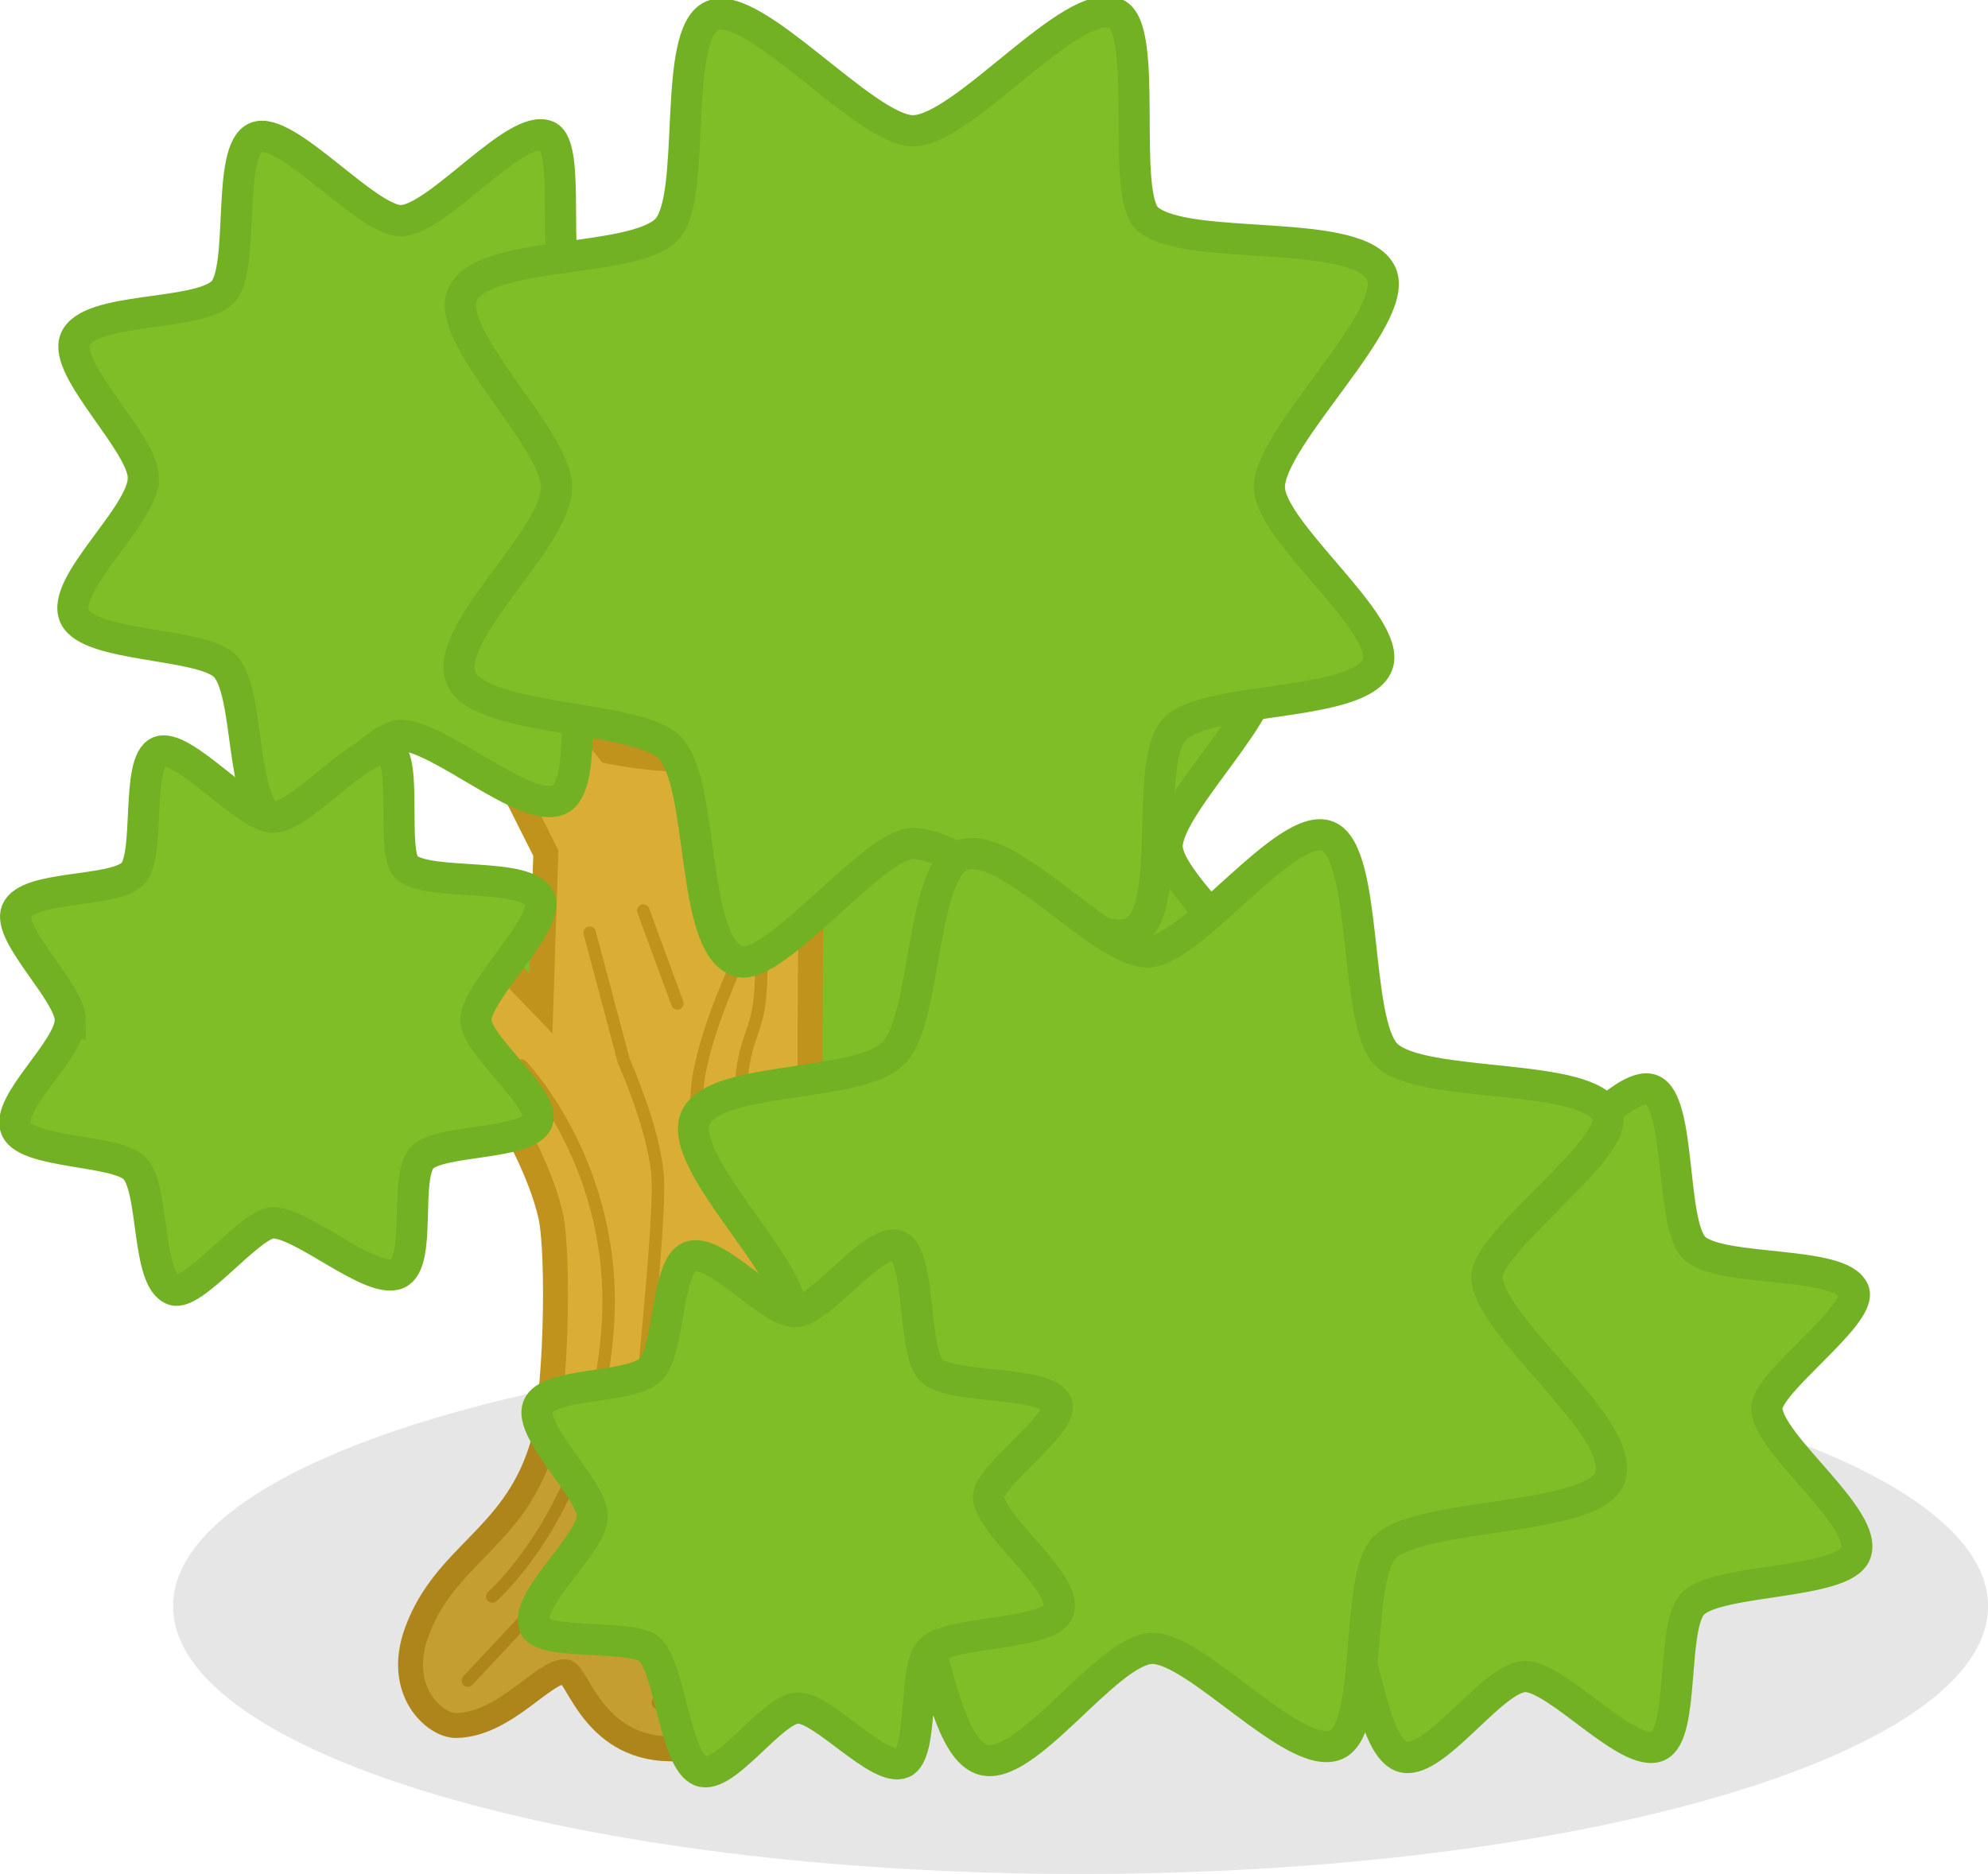 <svg version="1.1" xmlns="http://www.w3.org/2000/svg" xmlns:xlink="http://www.w3.org/1999/xlink" width="159.629" height="150.494" viewBox="0,0,159.629,150.494"><g transform="translate(-189.842,-70.082)"><g data-paper-data="{&quot;isPaintingLayer&quot;:true}" fill-rule="nonzero" stroke-linejoin="miter" stroke-miterlimit="10" stroke-dasharray="" stroke-dashoffset="0" style="mix-blend-mode: normal"><path d="M235.494,138.049c0,-3.254 18.332,-5.198 21.546,-5.198c3.41,0 13.232,-28.012 16.17,-26.732c2.28,0.994 0.286,12.217 2.133,13.832c2.658,2.324 14.344,0.452 15.774,3.734c1.28,2.938 -7.555,10.954 -7.555,14.364c0,3.017 8.308,9.313 7.293,11.974c-1.105,2.896 -11.617,2.114 -13.685,4.348c-2.144,2.316 0.035,12.39 -2.87,13.721c-3.044,1.395 -11.203,-6.01 -14.771,-6.01c-2.695,0 -9.377,8.761 -11.796,7.943c-3.3,-1.116 -2.189,-12.134 -4.671,-14.47c-2.291,-2.156 -12.681,-1.688 -13.988,-4.595c-1.351,-3.004 6.421,-9.404 6.421,-12.912z" fill="#7fbe26" stroke="#71b123" stroke-width="2.5" stroke-linecap="butt"/><path d="M269.278,120.107c0,0 -13.552,16.392 -14.087,18.836c-0.483,2.205 -0.407,38.567 0.391,43.713c0.92,5.927 6.335,12.713 9.142,17.704c2.542,4.52 0.916,6.694 -1.094,6.694c-4.228,0 -6.148,-4.128 -9.614,-3.785c-1.166,0.115 -3.02,6.945 -9.784,7.253c-6.764,0.307 -7.989,-6.122 -8.999,-6.186c-1.712,-0.11 -4.824,4.244 -8.751,4.32c-1.723,0.033 -4.931,-2.792 -3.157,-7.57c2.269,-6.114 7.67,-7.428 9.952,-14.519c1.287,-4 1.449,-15.868 0.783,-18.836c-1.53,-6.807 -8.609,-15.993 -8.609,-15.993l2.348,-6.752l5.478,5.686l0.391,-12.083l-8.217,-16.348l5.087,-2.132l8.217,10.306c0,0 8.268,1.783 12.665,-0.482c4.397,-2.265 13.553,-13.023 13.553,-13.023z" fill="#daae35" stroke="#bf931c" stroke-width="2" stroke-linecap="round"/><g fill="none" stroke="#bf931c" stroke-width="1" stroke-linecap="round"><path d="M231.713,155.647c0,0 7.959,8.207 6.905,21.351c-1.141,14.242 -9.253,21.296 -9.253,21.296"/><path d="M237.191,144.985l2.739,10.306c0,0 2.585,5.73 2.739,9.596c0.154,3.866 -1.565,19.902 -1.565,19.902l-3.913,12.083"/><path d="M234.06,197.938l-6.652,7.108"/><path d="M244.234,186.921c0,0 0.077,4.079 -1.174,7.108c-1.251,3.029 -4.696,7.108 -4.696,7.108"/><path d="M250.495,201.847c0,0 -3.136,-3.424 -3.913,-7.108c-0.777,-3.684 0.678,-6.341 0.391,-9.596c-0.287,-3.254 -1.957,-8.174 -1.957,-8.174"/><path d="M242.669,206.823l3.131,-6.397"/><path d="M250.886,189.764l4.696,8.529"/><path d="M247.365,171.639c0,0 3.176,3.848 3.717,6.753c0.541,2.905 -0.88,8.476 -0.88,8.476"/><path d="M250.886,170.928c0,0 -1.565,-7.553 -1.565,-12.439c0,-4.886 1.299,-5.148 1.565,-8.529c0.266,-3.382 0,-11.373 0,-11.373"/><path d="M247.365,165.953c0,0 -1.816,-4.446 -1.565,-8.174c0.251,-3.727 2.739,-9.24 2.739,-9.24"/><path d="M241.495,143.208l2.739,7.463"/><path d="M259.495,198.294l2.739,4.62"/></g><path d="M201.354,108.467c0,-2.798 -6.481,-8.692 -5.473,-11.126c1.101,-2.659 9.777,-1.813 11.819,-3.776c1.869,-1.796 0.263,-11.454 2.701,-12.45c2.41,-0.984 8.858,6.683 11.622,6.683c2.932,0 9.24,-7.892 11.767,-6.791c1.961,0.854 0.246,10.507 1.834,11.896c2.286,1.999 12.337,0.389 13.566,3.211c1.101,2.527 -6.498,9.421 -6.498,12.354c0,2.595 7.145,8.01 6.272,10.298c-0.95,2.491 -9.991,1.819 -11.77,3.74c-1.844,1.992 0.03,10.656 -2.468,11.801c-2.618,1.2 -9.635,-5.168 -12.704,-5.168c-2.318,0 -8.065,7.535 -10.145,6.831c-2.838,-0.96 -1.882,-10.436 -4.017,-12.445c-1.97,-1.854 -10.906,-1.451 -12.03,-3.952c-1.161,-2.584 5.522,-8.088 5.522,-11.105z" fill="#7fbe26" stroke="#71b123" stroke-width="2.5" stroke-linecap="butt"/><path d="M234.533,109.202c0,-3.874 -8.972,-12.034 -7.577,-15.404c1.524,-3.681 13.536,-2.51 16.364,-5.229c2.587,-2.487 0.364,-15.859 3.74,-17.238c3.336,-1.363 12.265,9.252 16.091,9.252c4.06,0 12.793,-10.927 16.292,-9.402c2.715,1.183 0.34,14.547 2.539,16.47c3.165,2.768 17.08,0.538 18.783,4.446c1.524,3.499 -8.996,13.044 -8.996,17.104c0,3.593 9.892,11.09 8.684,14.258c-1.316,3.448 -13.833,2.518 -16.295,5.178c-2.553,2.758 0.042,14.754 -3.418,16.338c-3.625,1.661 -13.34,-7.156 -17.589,-7.156c-3.209,0 -11.166,10.432 -14.046,9.458c-3.93,-1.329 -2.606,-14.449 -5.562,-17.23c-2.728,-2.567 -15.1,-2.01 -16.656,-5.471c-1.608,-3.577 7.646,-11.198 7.646,-15.375z" fill="#7fbe26" stroke="#71b123" stroke-width="2.5" stroke-linecap="butt"/><path d="M195.487,152.003c0,-2.205 -5.106,-6.848 -4.312,-8.765c0.867,-2.095 7.703,-1.428 9.312,-2.975c1.472,-1.415 0.207,-9.024 2.128,-9.809c1.899,-0.775 6.979,5.265 9.156,5.265c2.31,0 7.28,-6.218 9.271,-5.35c1.545,0.673 0.194,8.278 1.445,9.372c1.801,1.575 9.719,0.306 10.688,2.53c0.867,1.991 -5.119,7.422 -5.119,9.733c0,2.044 5.629,6.31 4.941,8.113c-0.749,1.962 -7.871,1.433 -9.273,2.946c-1.452,1.569 0.024,8.395 -1.945,9.297c-2.063,0.945 -7.591,-4.072 -10.009,-4.072c-1.826,0 -6.354,5.936 -7.992,5.382c-2.236,-0.756 -1.483,-8.222 -3.165,-9.805c-1.552,-1.461 -8.592,-1.143 -9.478,-3.113c-0.915,-2.036 4.351,-6.372 4.351,-8.749z" fill="#7fbe26" stroke="#71b123" stroke-width="2.5" stroke-linecap="butt"/><path d="M276.606,220.577c-40.242,0 -72.865,-9.626 -72.865,-21.5c0,-11.874 32.623,-21.5 72.865,-21.5c40.242,0 72.865,9.626 72.865,21.5c0,11.874 -32.623,21.5 -72.865,21.5z" data-paper-data="{&quot;index&quot;:null}" fill-opacity="0.106" fill="#1a1a1a" stroke="none" stroke-width="0" stroke-linecap="butt"/><path d="M297.296,170.198c1.94,-1.929 1.559,-10.484 3.941,-11.463c2.602,-1.07 7.996,5.528 10.765,5.591c2.533,0.057 8.122,-7.713 10.493,-6.709c2.343,0.992 1.473,10.747 3.378,12.664c2.021,2.033 11.84,0.966 12.819,3.477c0.759,1.949 -7.115,7.413 -6.983,9.471c0.19,2.963 8.234,8.821 7.125,11.619c-0.993,2.505 -11.01,1.989 -13.043,4.01c-1.799,1.788 -0.628,10.474 -2.816,11.446c-2.382,1.058 -8.147,-5.673 -10.705,-5.582c-2.651,0.095 -7.367,7.366 -9.882,6.423c-2.636,-0.988 -3.058,-10.242 -5.173,-12.37c-1.598,-1.607 -10.782,-0.397 -11.728,-2.324c-1.291,-2.63 5.938,-8.498 5.859,-11.363c-0.073,-2.644 -6.511,-8.562 -5.553,-11.064c0.991,-2.586 9.413,-1.747 11.505,-3.826z" fill="#7fbe26" stroke="#71b123" stroke-width="2.5" stroke-linecap="butt"/><path d="M261.587,154.662c2.686,-2.671 2.158,-14.515 5.457,-15.871c3.603,-1.481 11.071,7.654 14.904,7.741c3.508,0.079 11.245,-10.679 14.528,-9.289c3.244,1.374 2.039,14.88 4.677,17.533c2.798,2.815 16.393,1.338 17.748,4.814c1.051,2.698 -9.851,10.263 -9.668,13.113c0.263,4.102 11.4,12.213 9.864,16.087c-1.375,3.468 -15.244,2.754 -18.059,5.553c-2.491,2.476 -0.87,14.502 -3.899,15.848c-3.298,1.465 -11.28,-7.855 -14.822,-7.728c-3.671,0.131 -10.2,10.199 -13.683,8.893c-3.65,-1.369 -4.234,-14.181 -7.163,-17.126c-2.212,-2.225 -14.929,-0.55 -16.238,-3.218c-1.787,-3.641 8.221,-11.766 8.112,-15.732c-0.101,-3.66 -9.015,-11.854 -7.688,-15.318c1.372,-3.581 13.033,-2.418 15.929,-5.297z" fill="#7fbe26" stroke="#71b123" stroke-width="2.5" stroke-linecap="butt"/><path d="M242.098,180.048c1.528,-1.52 1.228,-8.26 3.105,-9.031c2.05,-0.843 6.3,4.356 8.481,4.405c1.996,0.045 6.399,-6.077 8.267,-5.285c1.846,0.782 1.161,8.467 2.661,9.977c1.592,1.602 9.328,0.761 10.099,2.739c0.598,1.535 -5.605,5.84 -5.501,7.462c0.149,2.334 6.487,6.949 5.613,9.154c-0.782,1.974 -8.674,1.567 -10.276,3.16c-1.417,1.409 -0.495,8.252 -2.219,9.018c-1.876,0.834 -6.419,-4.47 -8.434,-4.398c-2.089,0.075 -5.804,5.803 -7.786,5.06c-2.077,-0.779 -2.409,-8.069 -4.076,-9.745c-1.259,-1.266 -8.495,-0.313 -9.24,-1.831c-1.017,-2.072 4.678,-6.695 4.616,-8.952c-0.057,-2.083 -5.13,-6.745 -4.375,-8.717c0.78,-2.038 7.416,-1.376 9.064,-3.014z" fill="#7fbe26" stroke="#71b123" stroke-width="2.5" stroke-linecap="butt"/></g></g></svg>